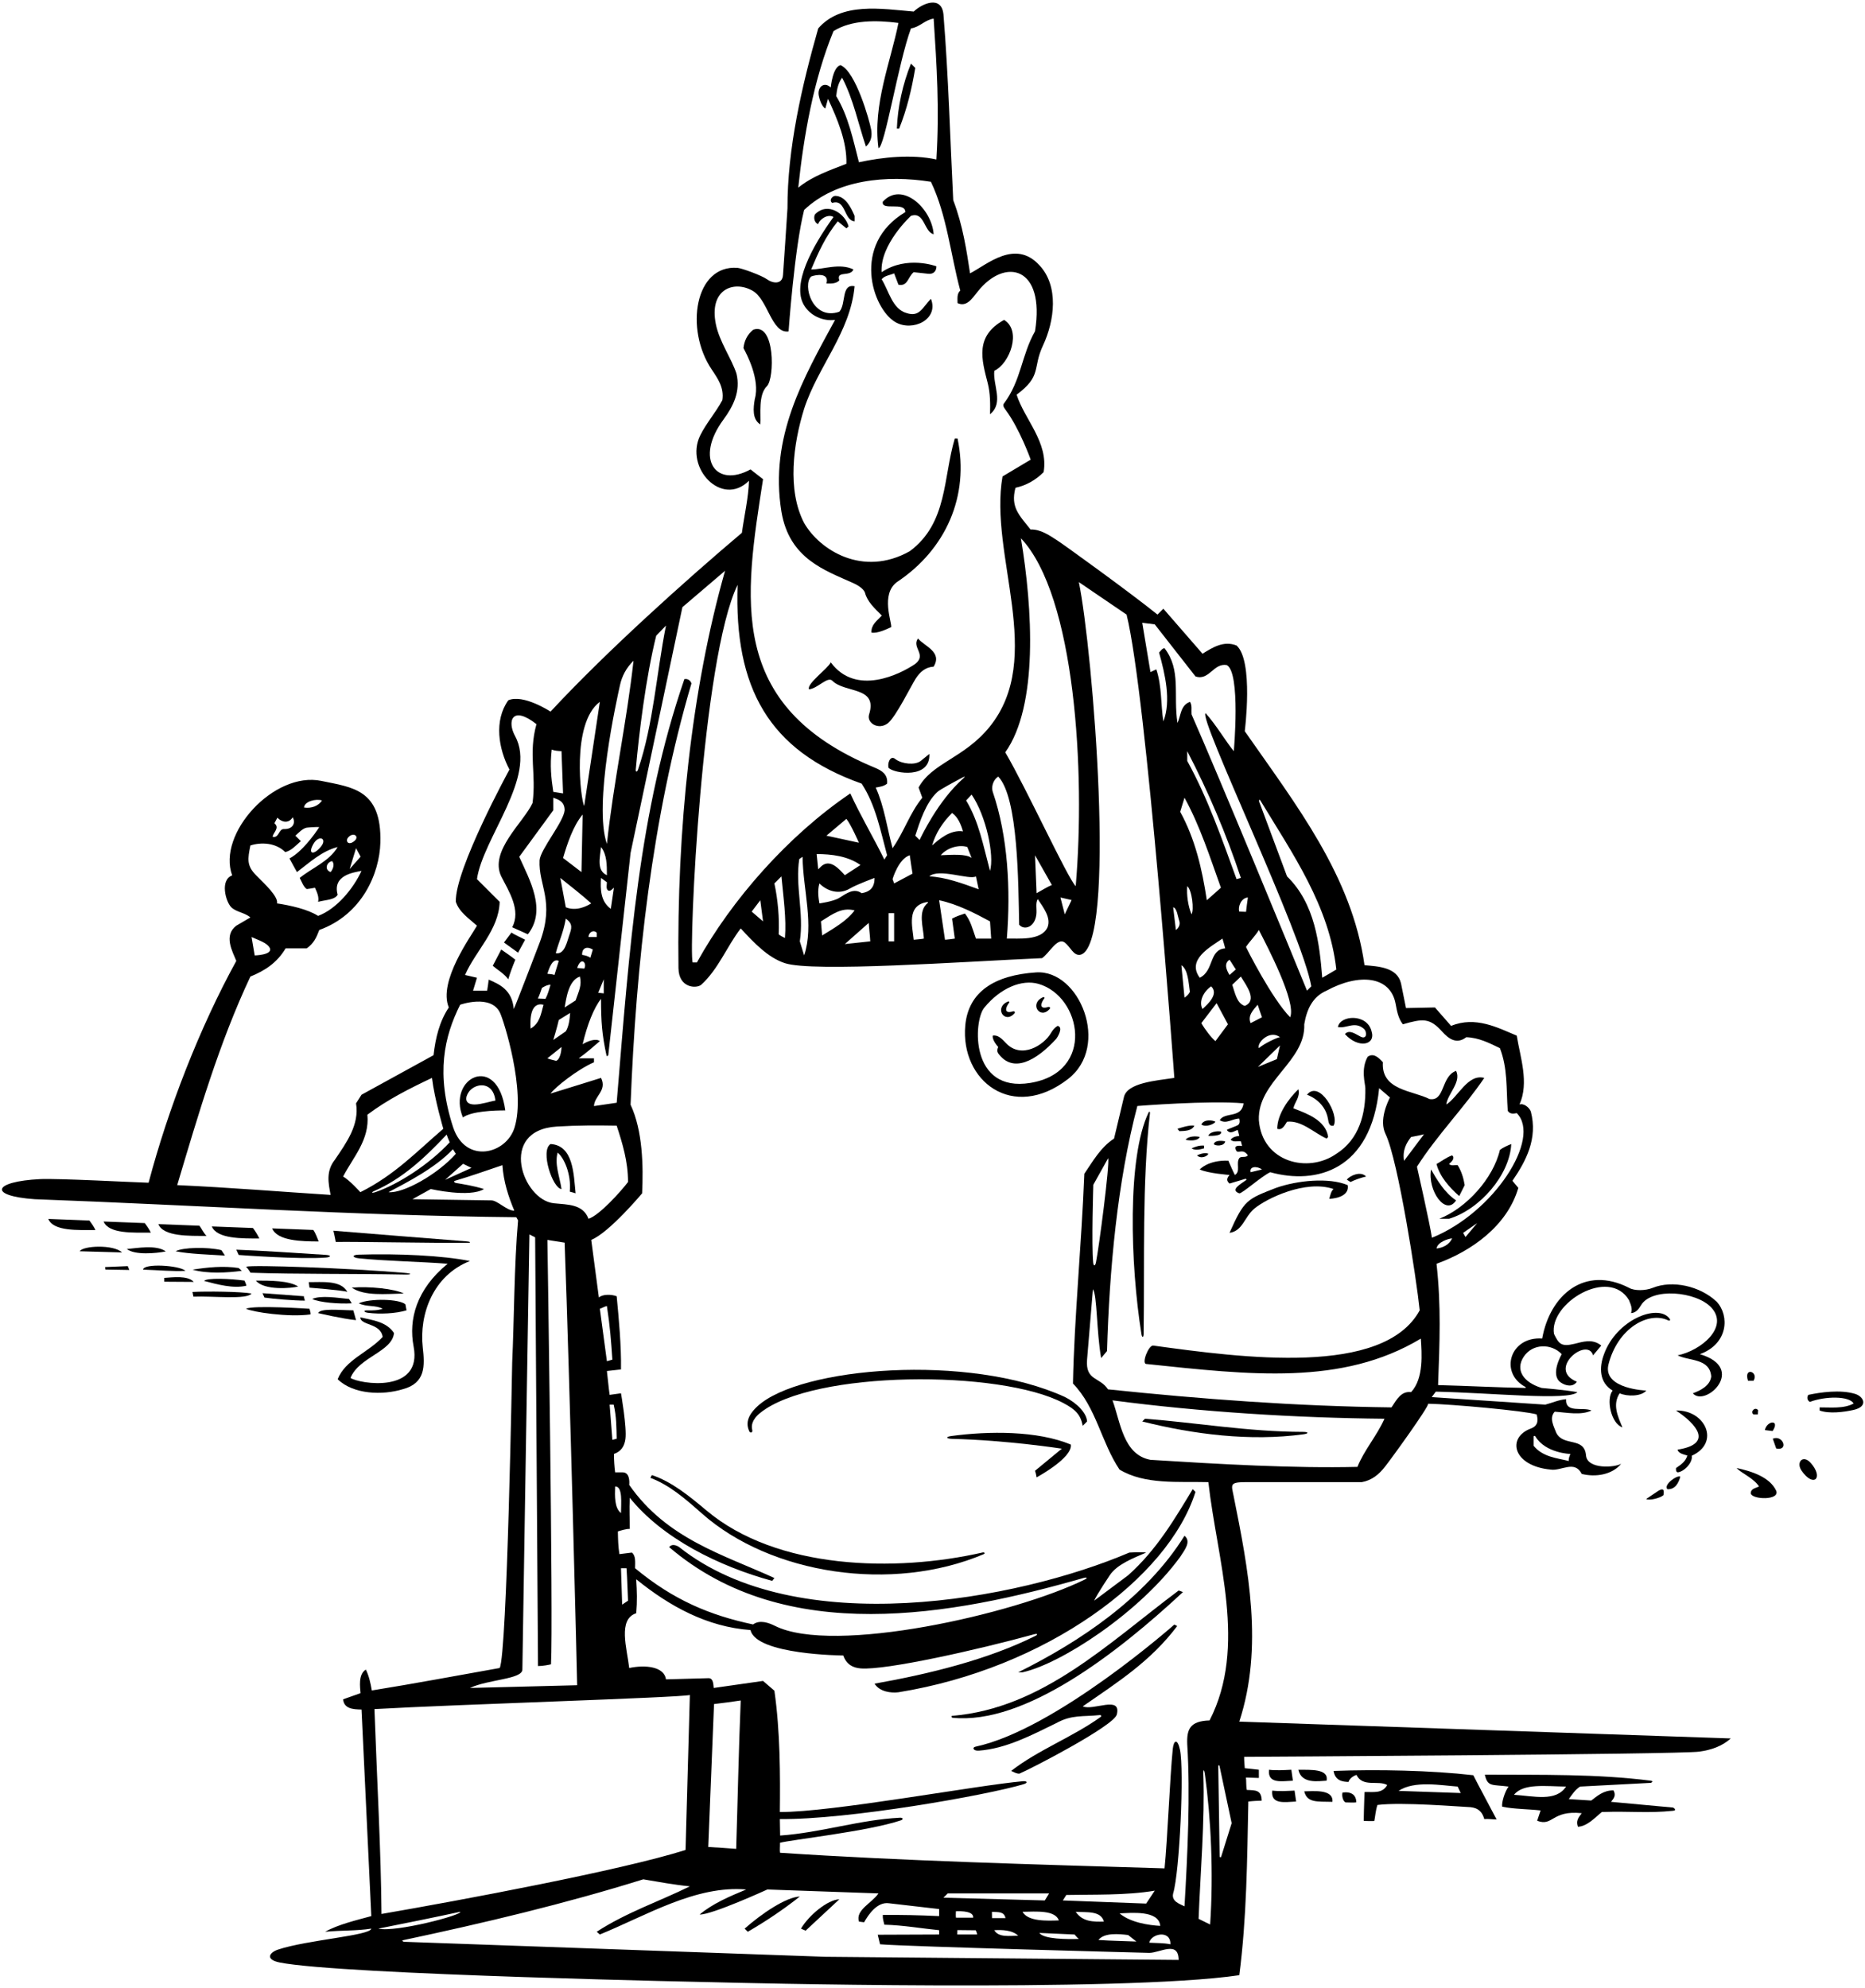 <?xml version="1.0" encoding="UTF-8"?>
<svg xmlns="http://www.w3.org/2000/svg" xmlns:xlink="http://www.w3.org/1999/xlink" width="529pt" height="564pt" viewBox="0 0 529 564" version="1.1">
<g id="surface1">
<path style=" stroke:none;fill-rule:nonzero;fill:rgb(0%,0%,0%);fill-opacity:1;" d="M 349.883 424.211 C 349.277 421.207 348.727 420.422 353.227 420.422 C 364.07 420.422 377.215 420.422 386.262 420.422 C 389.137 419.91 391.141 418.219 392.82 416.078 C 395.164 413.086 405.105 399.289 405.105 398.18 C 411.652 398.289 432.773 400.219 435.879 401.219 C 436.156 402.398 436.613 404.34 434.215 405.215 C 427.281 407.812 429.121 415.859 439.875 416.867 C 442.871 417.312 446.648 414.094 448.645 418.09 C 452.641 419.09 457.305 418.312 459.855 415.203 C 458.016 416.309 450.262 416.84 449.867 412.871 C 449.438 407.461 443.43 410.43 441.43 406.434 C 440.766 404.66 439.32 402.219 440.984 400.441 C 444.316 400.66 448.422 401.551 451.422 400.109 C 448.977 398.996 443.984 400.996 444.203 396.891 C 442.012 397.098 440.43 397.887 438.309 398.441 L 406.105 396.305 L 407.254 394.754 C 422.836 395.059 444.98 397.402 447.426 394.891 C 443.648 394.227 437.285 393.707 437.285 393.707 C 431.945 392.062 429.824 388.523 432.152 384.922 C 434.668 381.023 440.07 381.047 442.984 384.125 C 442.984 384.125 439.562 389.91 442.652 392.117 C 444.129 393.172 446.203 393.523 447.266 391.938 C 438.578 388.387 450.316 379.043 451.863 384.457 L 454.195 381.684 C 451.703 379.629 448.887 380.633 446.547 381.195 C 442.91 382.07 442.16 381.262 440.777 378.363 C 439.352 369.691 456.383 359.262 462.062 368.801 C 462.84 370.578 462.992 371.566 462.633 372.469 C 464.039 372.398 464.809 371.344 465.465 370.242 C 468.504 365.145 481.16 366.293 485.422 370.914 C 490.516 376.445 482.445 383.137 475.84 384.457 C 479.172 386.121 484.941 385.234 485.387 390.449 C 485.055 393.113 482.277 394.445 480.168 395.223 C 483.668 399.309 495.648 388.117 482.168 384.125 C 490.184 381.211 490.633 373.266 486.941 369.25 C 482.191 364.758 474.34 363.059 468.793 365.309 C 466.676 366.164 463.566 366.176 462.113 365.328 C 449.465 358.816 439.633 367.359 437.434 379.684 C 428.277 379.031 425.191 389.445 432.688 393.43 C 432.871 393.527 432.816 393.703 432.594 393.699 C 424.863 393.574 416.215 393.109 407.906 392.895 C 408.352 380.684 408.797 370.473 407.465 358.48 C 417.344 354.93 427.555 347.715 430.664 336.949 L 428.996 334.949 C 432.883 329.289 436.215 322.961 434.215 315.305 C 433.77 314.082 432.105 312.863 430.996 313.305 C 433.77 307.09 431.219 299.984 430.219 293.77 C 424.891 291.551 418.551 288.137 411.598 291.008 L 407.02 285.777 L 398.805 285.945 L 397.391 278.949 C 396.336 274.371 390.926 274.121 387.039 273.789 C 383.488 248.48 367.613 228.281 353.074 207.41 C 353.074 207.41 355.629 187.434 350.742 183.102 C 347.078 181.66 343.973 183.656 341.086 185.434 L 329.984 172.668 L 328.32 174.336 C 320.773 168.23 301.586 154.371 299.871 153.285 C 297.875 152.016 295.227 150.086 292.301 150.191 C 289.082 146.086 286.586 143.922 288.027 138.371 C 291.023 137.703 293.688 136.262 296.02 133.93 C 297.465 125.492 290.578 118.945 288.359 111.953 C 295.598 106.617 292.832 104.406 295.816 98.055 C 299.148 90.957 300.395 81.133 294.797 75.211 C 287.961 67.773 279.992 75.023 275.152 77.539 C 274.188 71.25 273.145 63.996 270.379 56.785 C 269.492 39.246 269.047 21.82 267.605 4.059 C 267.047 -1.379 261.609 0.953 259.168 3.281 C 250.066 2.504 238.633 0.508 232.086 8.055 C 227.469 24.277 223.32 42.094 223.363 59.125 C 223.363 59.723 222.094 77.984 222.094 77.984 C 221.914 80.836 219.109 80.348 217.664 79.289 C 216.039 78.102 210.359 76.074 209.211 75.984 C 197.074 75.02 194.211 93.398 201.848 104.773 C 203.602 107.391 205.434 109.969 204.891 113.504 C 203.043 116.996 200.301 120.059 198.605 123.523 C 194.105 132.738 204.793 144.016 212.438 136.371 C 212.324 141.035 211.105 146.25 210.438 151.133 C 194.066 164.953 171.477 185.324 156.16 201.859 C 156.16 201.859 148.449 196.789 144.172 198.645 C 140.062 204.414 141.395 212.406 144.504 218.289 C 144.504 218.289 128.965 246.703 129.297 255.809 C 130.297 258.805 132.961 260.469 135.289 262.578 C 133.723 265.422 124.191 278.34 127.301 285.777 C 124.637 289.773 123.523 294.438 122.969 299.32 L 102.547 310.531 L 100.992 312.973 C 101.992 319.078 98.219 324.184 95 328.957 C 92.445 332.176 93.109 335.504 93.777 338.945 C 79.793 338.059 65.305 336.852 50.266 336.172 C 56.258 316.078 62.145 295.879 71.023 277.008 C 75.129 275.344 78.57 273.121 81.012 269.016 L 87.008 269.016 C 89.004 267.574 89.754 265.949 90.559 263.801 C 102.723 259.414 107.656 247.727 107.891 238.996 C 108.297 223.852 99.898 223.348 91.172 221.516 C 77.75 218.695 61.496 236.473 65.859 248.316 C 62.359 249.605 63.992 255.664 65.543 257.293 C 66.906 258.723 69.438 258.84 71.023 260.246 L 67.027 262.578 C 63.363 265.355 65.918 269.836 67.027 272.57 C 56.594 291.551 47.699 314.512 42.148 335.492 C 38.277 335.395 16.43 334.215 11.332 334.469 C -1.984 335.133 -3.535 339.227 9.863 340.168 C 55.262 341.832 100.492 344.828 146.445 345.273 L 146.945 346.16 C 145.836 358.816 145.836 374.469 145.281 386.453 C 145.281 386.453 143.84 469.484 141.73 473.145 C 129.574 475.297 117.891 477.516 105.461 479.516 C 105.129 477.516 104.656 475.367 103.77 473.59 C 101.547 474.922 102.156 478.695 102.27 480.277 L 97.328 482.027 C 97.578 484.691 100.078 484.883 102.547 484.926 L 105.32 543.52 C 101.215 544.656 95.996 545.852 92.223 547.961 C 97.105 547.516 101.105 547.738 105.32 547.07 C 105.09 549.039 87.207 550.258 78.902 553.004 C 76.387 553.836 75.133 555.832 79.344 556.68 C 96.691 560.176 204.555 562.328 204.555 562.328 C 204.555 562.328 317.887 565.277 351.52 560.281 C 353.629 544.074 353.754 527.453 354.086 511.023 C 355.418 510.859 356.766 510.801 357.875 510.773 C 357.82 507.668 356.086 507.848 353.656 507.734 C 353.422 506.805 353.531 504.988 353.406 504.211 L 357.07 504.336 L 357.07 502.008 L 353.074 501.562 C 353.047 500.715 352.879 499.633 352.895 498.344 C 352.895 498.344 476.027 497.684 481.992 496.867 C 485.305 496.414 488.398 495.387 490.938 493.125 L 351.52 488.352 C 358.426 467.199 354.105 445.207 349.883 424.211 Z M 445.426 412.43 C 445.203 413.094 444.871 413.648 444.98 414.426 C 441.43 413.539 437.656 413.316 434.992 410.098 L 434.992 407.434 C 434.992 407.434 435.312 407.133 435.5 407.449 C 438.34 412.223 445.426 412.43 445.426 412.43 Z M 72.242 271.016 L 71.355 265.797 C 73.242 266.688 75.871 267.406 76.574 269.016 C 77.238 270.902 72.242 271.016 72.242 271.016 Z M 98.551 237.824 C 100.164 235.512 102.691 237.551 99.773 239.047 C 98.66 239.492 98.16 238.656 98.551 237.824 Z M 102.289 243.004 L 99.18 246.504 L 100.992 240.602 Z M 91.031 240.156 C 88.957 242.695 87.23 242.305 88.895 239.395 C 90.434 236.699 92.945 237.812 91.031 240.156 Z M 91.336 227.059 C 90.336 228.613 88.34 229.391 86.23 229.059 C 86.395 227.262 89.672 226.504 91.336 227.059 Z M 77.832 233.535 L 78.68 231.941 C 79.895 233.25 81.895 233.684 83.012 231.832 C 83.969 233.426 83.012 235.277 80.559 235.168 C 79 235.098 79.195 237.77 77.348 237.383 C 77.348 236.27 79.496 234.867 77.832 233.535 Z M 71.023 239.824 C 74.129 238.824 78.258 239.047 80.918 241.711 C 82.695 241.266 83.898 239.824 85.34 238.602 L 83.789 237.047 C 84.641 236.281 85.863 234.988 86.941 234.785 C 87.363 234.707 89.781 234.551 90.559 234.605 C 89.227 236.715 85.543 241.73 82.105 243.504 C 83.27 245.707 83.715 246.41 84.23 247.371 C 87.895 244.598 91.336 241.379 95.777 240.27 C 93.332 244.375 88.559 246.152 85.008 249.035 C 85.555 249.977 85.996 251.469 86.984 252.188 C 87.859 252.117 89.336 251.812 89.336 251.812 C 89.895 253.031 90.559 254.477 90.227 255.809 C 92.723 255.195 94.887 255.254 95.777 253.809 C 94.223 248.262 100.309 247.465 102.547 247.039 C 100.215 252.035 95.555 257.805 90.227 259.805 C 87.32 257.914 82.328 256.824 78.57 256.254 C 79.004 254.363 75.152 250.809 72.629 248.266 C 69.906 245.516 70.266 243.617 71.023 239.824 Z M 93.777 247.371 C 91.891 246.703 92.668 244.484 94.223 244.266 C 95 245.152 94.445 246.594 93.777 247.371 Z M 385.043 416.094 C 366.949 416.535 345.746 415.312 326.324 414.094 C 318.555 412.652 317.812 403.309 315.555 397.223 C 340.438 400.516 367.836 402.219 392.699 402.438 C 390.594 407.211 386.781 411.578 385.043 416.094 Z M 400.25 394.891 C 397.473 394.559 396.238 396.859 394.699 399.219 C 367.727 398.887 340.809 396.875 314.277 394.102 C 311.934 390.52 307.855 391.715 308.34 385.68 L 310.004 365.699 C 311.227 367.363 311.004 377.742 312.336 385.234 L 314.004 383.234 C 314.668 360.148 316.941 335.258 322.605 313.723 C 322.605 313.723 343.086 312.086 352.742 312.973 C 352.145 317.355 347.414 315.305 345.969 317.746 C 347.855 318.969 349.523 317.301 351.52 317.301 C 351.738 318.293 351.578 318.789 351.195 319.098 C 350.809 319.41 348.41 320.188 347.969 320.52 C 348.969 321.852 349.965 320.855 351.074 320.52 C 351.227 321.133 351.41 321.629 351.52 322.188 C 350.176 322.379 349.535 322.672 349.078 323.297 C 349.855 324.074 350.965 323.629 351.965 323.738 L 352.312 325.07 C 350.203 324.738 350.145 325.57 350.742 326.516 C 351.34 327.195 352.574 325.711 353.961 327.734 C 353.297 328.512 352.074 327.848 351.52 328.512 C 350.52 329.953 351.965 332.285 350.297 333.285 C 350.188 333.285 348.633 329.789 348.41 329.234 C 342.625 329.027 340.309 331.73 340.309 331.73 C 342.641 332.844 348.746 333.285 348.746 333.285 C 347.828 334.383 347.926 334.98 348.746 335.727 L 353.293 334.371 C 353.293 334.371 353.758 334.516 353.449 334.75 C 352.098 335.777 348.719 337.508 351.52 338.504 C 352.297 338.613 357.734 333.73 360.289 332.508 C 373.41 336.129 388.895 331.988 391.188 308.672 L 394.254 311.309 C 393.699 312.418 391.035 317.746 393.035 321.742 C 396.586 329.18 401.805 362.922 402.691 371.691 C 392.41 390.539 352.453 385.168 327.102 381.684 C 325.797 381.516 323.742 386.762 325.102 386.898 C 354.551 389.988 380.613 393.148 403.012 379.711 C 403.262 383.707 403.91 391.004 400.25 394.891 Z M 310.117 336.062 L 314.336 328.512 C 314.773 330.508 311.723 353.855 310.863 358.113 C 310.617 359.211 310.191 359.211 310.078 358.105 C 309.582 353.25 310.117 336.062 310.117 336.062 Z M 333.539 263.801 L 332.762 257.363 C 333.871 257.586 334.078 260.082 334.523 261.301 C 334.855 262.41 334.191 263.328 333.539 263.801 Z M 343.527 279.785 C 345.746 281.852 342.805 284.668 341.086 286.223 C 339.977 284.113 341.309 281.336 343.527 279.785 Z M 340.309 277.344 C 336.535 272.234 343.195 268.684 346.746 266.242 C 347.078 267.227 347.316 268.297 347.523 269.016 C 342.863 269.352 344.414 275.344 340.309 277.344 Z M 345.082 284.559 L 348.301 290.551 L 344.75 295.324 C 343.641 294.438 341.809 292.051 340.754 290.219 Z M 348.746 272.234 C 349.438 273.207 349.91 274.109 350.547 274.984 L 348.746 276.562 C 347.883 275.148 347.078 273.348 348.746 272.234 Z M 351.965 277.008 C 353.574 279.633 356.75 283.793 353.074 285.336 C 350.742 284.559 350.297 281.559 349.523 279.34 Z M 356.738 285 C 357.125 286.262 357.484 287.137 357.957 288.555 L 354.738 290.219 C 353.824 288.082 355.516 286.445 356.738 285 Z M 357.957 331.73 L 354.738 332.508 C 354.297 330.926 356.402 330.621 357.957 331.73 Z M 357.07 297.32 C 356.43 295.77 360.18 291.992 363.062 294.215 C 362.398 294.215 358.527 296.016 357.07 297.32 Z M 363.062 296.547 L 362.176 300.43 L 356.793 302.648 Z M 353.422 268.598 C 354.492 266.992 356.145 265.371 357.07 263.801 C 359.402 268.352 367.781 284.277 365.949 288.555 C 360.789 283.336 353.539 268.973 353.422 268.598 Z M 353.434 258.652 L 351.52 258.582 C 351.074 257.363 351.965 254.699 353.961 254.586 C 353.727 256.195 353.574 257.375 353.434 258.652 Z M 350.742 249.371 C 346.746 238.379 342.641 226.504 336.758 215.848 L 336.758 213.074 C 342.75 224.617 347.855 236.605 351.965 249.035 Z M 346.305 251.812 L 342.309 255.363 C 340.977 246.484 338.977 237.938 334.758 230.277 L 335.98 226.281 C 340.422 234.387 343.195 243.152 346.305 251.812 Z M 336.758 251.367 C 338.113 252.461 338.727 258.09 337.977 259.359 C 336.98 257.027 336.535 253.809 336.758 251.367 Z M 337.508 281.352 C 337.172 282.02 336.758 282.449 335.98 283.004 L 335.094 273.789 C 336.98 275.012 337.117 278.633 337.508 281.352 Z M 400.25 322.52 C 401.691 322.227 402.691 322.074 403.91 321.742 L 398.25 329.289 C 397.723 326.195 399.039 324.059 400.25 322.52 Z M 407.465 354.152 C 407.77 352.281 410.82 351.363 411.902 351.27 C 411.016 353.156 409.238 353.934 407.465 354.152 Z M 415.68 350.895 L 415.012 349.715 L 419.008 346.938 Z M 395.852 284.711 C 396.234 286.785 396.609 288.902 397.918 290.551 C 403.523 288.949 405.484 288.648 409.035 292.598 C 410.902 294.676 413.168 296.34 415.898 294.215 C 419.453 294.324 422.449 295.879 425.445 297.32 C 427.664 303.094 427.223 308.645 427.664 315.082 C 428.332 316.191 429.555 315.859 430.219 315.746 C 437.316 322.848 423.758 343.996 406.164 351.098 C 405.578 347.082 401.914 330.953 401.914 330.953 C 407.465 322.188 415.566 313.859 421.008 305.758 C 416.344 304.535 413.68 311.086 410.238 313.305 C 410.57 310.309 414.566 306.98 413.016 303.762 C 408.684 305.312 409.906 312.527 405.465 311.754 C 400.691 309.309 391.703 309.309 392.258 301.316 C 391.148 300.098 389.594 298.543 387.93 299.766 C 385.93 303.316 387.25 307.418 387.273 308.641 C 387.418 315.941 385.512 323.203 379.047 327.289 C 371.023 332.93 357.988 329.684 357.07 317.746 C 356.625 306.758 370.391 301.098 369.945 290.551 C 370.613 286.555 372.164 282.781 376.273 281.004 C 385.438 276.023 394.387 276.801 395.852 284.711 Z M 357.531 227.125 C 366.684 242.262 377.031 256.961 379.047 275.012 C 377.895 275.719 376.383 276.562 375.051 277.344 C 374.273 267.797 373.055 256.363 365.062 248.594 L 357.113 227.266 C 357.113 227.266 357.117 226.438 357.531 227.125 Z M 327.543 177.109 L 339.09 191.871 C 342.973 193.203 344.195 187.984 347.969 188.652 C 351.965 190.762 349.965 213.074 349.965 213.074 C 347.746 210.41 344.973 205.637 341.973 202.305 C 339.754 203.414 369.391 264.855 371.945 279.785 L 370.723 281.004 C 366.629 270.891 345.191 218.953 337.977 202.641 C 337.867 201.418 338.199 200.086 337.535 199.086 C 334.758 200.086 334.98 203.082 333.98 205.078 C 332.762 196.977 335.094 190.094 330.32 183.879 C 329.652 183.879 329.211 184.656 328.766 185.102 C 330.43 191.094 332.273 198.77 329.984 204.637 C 329.211 199.754 329.598 194.73 327.988 189.871 L 326.324 190.648 L 323.992 176.664 Z M 305.121 251.367 C 302.902 249.258 291.023 223.395 285.141 213.406 C 294.52 200.195 292.91 172.668 289.582 152.688 C 305.031 169.047 307.895 219.211 305.121 251.367 Z M 303.957 255.309 L 302.016 259.359 L 300.793 254.586 Z M 281.59 224.617 C 281.199 223.449 281.48 221.398 283.145 220.285 C 288.859 226.227 288.832 250.758 289.082 262.301 C 290.496 263.973 293.449 263.066 293.938 259.531 C 294.164 257.891 293.609 256.223 294.355 255.031 C 295.938 257.418 298.184 260.305 297.129 263.023 C 295.355 266.965 288.695 266.129 285.586 266.242 C 286.695 252.367 285.918 237.27 281.59 224.617 Z M 294.02 253.367 L 293.578 242.598 L 298.352 251.035 C 297.047 251.562 295.465 252.59 294.02 253.367 Z M 236.414 8.832 C 241.52 5.613 248.539 5.711 254.84 6.504 C 252.617 17.602 247.512 29.699 249.18 42.02 C 250.969 41.84 254.727 18.047 258.391 8.055 C 260.832 7.723 262.387 5.613 264.828 5.281 C 265.719 18.824 266.492 30.922 265.605 45.238 C 258.504 43.688 250.398 44.574 243.629 46.02 C 241.965 39.578 240.629 32.922 237.188 27.258 C 237.398 25.246 237.746 23.598 238.855 22.039 C 242.074 28.145 243.406 35.027 245.625 41.578 C 247.191 40.102 247.406 38.441 247.086 36.703 C 246.613 34.137 242.738 20.266 238.41 18.488 C 236.164 18.988 235.637 24.816 235.637 24.816 C 233.738 22.996 231.746 24.77 232.258 27.199 C 232.449 28.129 233 30.062 234.082 30.812 L 234.859 28.035 C 237.562 33.82 240.27 40.301 240.074 46.461 C 235.305 48.348 230.531 49.902 226.422 53.23 C 227.977 38.578 230.754 22.598 236.414 8.832 Z M 205.207 119.012 C 208.008 115.203 210.113 110.965 208.887 105.957 C 207.465 101.621 204.039 96.922 203.039 91.914 C 201.07 82.008 208.141 79.516 213.352 82.41 C 217.836 84.785 218.785 94.711 223.676 94.012 C 223.676 94.012 225.312 70.547 228.09 59.559 C 237.188 50.902 251.508 49.57 264.051 51.566 C 268.602 61.113 269.602 72.102 272.379 82.426 C 271.379 83.312 271.602 84.645 271.602 85.977 C 274.156 87.145 275.656 84.809 277.359 82.66 C 285.066 72.957 296.527 75.543 293.578 93.969 C 289.691 100.852 289.691 107.844 284.809 114.395 C 284.352 114.891 284.676 115.523 285.211 116.234 C 289.211 121.562 292.355 130.379 292.355 130.379 L 284.363 135.148 C 280.43 157.449 296.676 186.539 280.648 206.238 C 273.465 215.07 264.297 216.434 260.555 223.395 L 261.609 226.281 C 258.059 230.609 256.395 236.051 253.172 240.602 C 251.621 234.938 250.844 228.836 248.402 223.395 C 249.344 223.23 250.73 223.062 251.621 222.285 C 251.898 219.641 250.086 218.566 248.117 217.754 C 205.891 200.238 211.211 169.645 216.434 135.926 L 212.879 133.152 C 203.078 138.547 196.949 130.23 205.207 119.012 Z M 270.824 266.242 C 270.074 266.379 268.895 266.504 268.047 266.574 L 266.383 255.363 C 271.602 256.473 276.484 259.027 280.812 261.355 L 281.145 266.242 L 276.816 266.242 C 275.816 263.355 275.305 261.176 273.695 259.125 C 272.141 259.68 271.504 259.805 270.047 260.578 Z M 262.055 266.242 C 261.277 266.422 260.055 266.465 259.168 266.574 C 258.832 262.898 257.016 256.762 263.043 255.871 C 263.223 255.848 263.281 256.027 263.137 256.145 C 260.23 258.5 261.949 263.176 262.055 266.242 Z M 253.172 249.371 C 253.172 249.371 254.84 243.598 258.059 242.598 C 258.281 244.375 258.57 246.094 258.836 247.816 L 253.617 250.59 Z M 253.617 259.027 L 253.617 267.02 L 252.062 267.02 L 252.062 259.027 Z M 260.832 238.27 L 259.613 237.047 C 260.859 233.219 262.59 227.703 265.855 224.672 C 266.668 223.914 271.02 221.598 273.168 220.469 C 273.898 220.09 273.605 220.473 273.234 220.801 C 266.039 227.152 261.254 237.426 260.832 238.27 Z M 274.375 240.27 L 275.598 243.375 C 274.039 242.156 269.965 242.473 266.828 242.598 C 269.047 240.047 272.625 239.629 274.375 240.27 Z M 264.387 239.824 C 265.383 236.383 267.27 233.387 270.047 230.609 C 271.711 231.719 272.598 233.941 273.152 235.828 C 269.492 235.273 266.27 238.16 264.387 239.824 Z M 276.816 248.594 L 277.594 252.254 C 273.043 250.59 268.16 248.812 263.605 248.594 C 266.258 246.191 275.039 249.703 276.816 248.594 Z M 280.812 247.039 C 278.855 239.738 277.703 233.164 274.039 227.059 L 275.598 225.395 C 279.703 231.387 282.102 242.684 280.812 247.039 Z M 244.406 222.285 C 248.402 228.391 249.73 235.605 251.621 242.598 L 250.844 243.82 C 247.734 237.492 244.07 231.387 241.188 225.062 C 223.648 236.938 207.551 255.141 197.672 273.012 L 196.453 273.012 C 195.344 268.574 199.062 186.711 209.219 165.898 C 208.219 195.023 217.949 212.914 244.406 222.285 Z M 246.402 261.801 C 246.516 263.469 246.762 265.258 246.848 267.02 L 239.633 267.797 Z M 233.195 265.355 L 232.859 261.355 C 236.289 259.207 238.785 257.305 242.406 258.25 C 240.074 261.355 236.414 263.355 233.195 265.355 Z M 244.406 253.367 C 242.262 251.836 240.188 253.344 238.09 254.668 C 236.379 255.746 232.414 256.254 232.414 256.254 C 232.18 254.797 231.82 252.754 232.414 250.59 C 234.508 252.684 237.883 253.945 241.102 252.02 C 242.934 250.922 248.066 249.035 248.066 249.035 C 248.066 251.59 246.957 252.922 244.406 253.367 Z M 244.07 245.371 L 239.633 248.262 C 238.078 246.594 235.414 243.375 232.859 245.816 L 232.086 246.594 L 231.641 242.266 C 235.746 242.266 240.52 242.82 244.07 245.371 Z M 234.414 237.047 L 240.074 232.277 C 241.297 233.719 243.629 239.047 243.629 239.047 Z M 226.715 243.668 L 227.645 243.043 C 227.754 252.367 230.973 262.355 228.09 271.016 L 226.867 267.02 C 228.09 259.027 225.492 251.105 226.715 243.668 Z M 219.652 250.59 L 221.648 248.594 C 222.203 254.488 223.094 260.637 222.648 266.074 C 221.98 265.742 221.203 265.355 220.871 265.02 C 221.094 260.359 220.652 255.254 219.652 250.59 Z M 216.434 261.355 L 213.215 258.582 L 215.656 255.363 Z M 180.336 218.254 C 181.238 208.156 183.156 192.328 186.129 180.328 L 188.906 177.441 C 186.188 191.023 185.34 205.488 180.992 218.246 C 180.723 219.047 180.262 219.086 180.336 218.254 Z M 175.879 194.242 C 176.402 191.891 177.617 189.414 179.691 187.434 C 177.805 204.523 174.031 221.844 172.145 239.379 C 168.258 228.281 175.027 198.062 175.879 194.242 Z M 170.48 249.035 C 171.051 249.5 171.59 249.812 172.145 250.258 C 172.145 251.035 171.812 252.035 172.477 252.59 C 173.145 252.922 173.586 252.254 174.141 251.812 L 173.254 257.805 C 170.367 255.695 170.258 252.367 170.48 249.035 Z M 171.254 277.785 L 171.254 281.781 L 169.684 281.598 Z M 172.145 248.262 C 169.145 246.93 170.199 243.211 170.48 240.27 C 172.145 242.379 172.145 245.371 172.145 248.262 Z M 170.145 199.086 L 165.703 228.613 C 164.742 227.059 161.934 205.172 170.145 199.086 Z M 167.703 256.254 C 166.223 257.156 163.449 258.527 160.488 257.363 L 158.934 249.035 C 161.82 251.367 164.965 253.773 167.703 256.254 Z M 159.711 243.375 C 160.859 239.473 162.543 234.273 165.262 231.055 L 164.93 247.371 Z M 160.488 260.578 C 162.152 261.801 162.301 262.727 161.711 264.578 C 160.82 267.02 160.23 270.887 157.641 270.367 C 158.508 267.055 159.766 264.707 160.488 260.578 Z M 158.492 272.57 L 157.27 276.562 C 156.715 276.344 156.16 276.305 155.27 276.23 C 155.734 274.695 156.715 271.719 158.492 272.57 Z M 156.16 279.34 C 155.715 280.781 155.383 282.113 154.715 283.336 L 152.57 283.242 C 153.07 282.152 153.348 281.336 153.719 280.227 C 154.496 279.785 155.16 279.34 156.16 279.34 Z M 154.16 285 C 153.441 287.703 153.051 290.328 150.496 291.77 C 150.332 289.238 150.387 284.113 154.16 285 Z M 157.941 319.555 C 163.852 319.191 169.512 319.203 174.918 319.301 C 176.586 324.406 178.137 329.512 178.137 335.285 C 176.121 337.965 169.922 344.828 166.926 345.719 C 165.363 341.555 161.113 341.723 157.109 341.32 C 148.23 340.43 141.137 320.59 157.941 319.555 Z M 159.27 296.988 C 159.25 298.395 158.785 300.598 157.73 300.91 C 156.938 300.672 155.938 300.523 155.27 300.207 Z M 156.938 294.992 C 156.938 294.992 158.141 291.031 158.492 289.328 L 161.711 287.332 C 161.598 289.016 161.379 291.105 160.488 292.547 Z M 160.156 285.777 C 160.582 283.539 161.156 278.117 164.484 277.008 C 165.094 279.449 164.172 281.172 163.266 283.781 Z M 163.707 274.566 C 164.848 271.148 166.602 273.219 165.723 274.754 Z M 165.113 270.867 C 165.004 269.312 166.074 268.148 168.148 269.352 L 167.445 271.68 C 166.797 271.18 165.891 270.977 165.113 270.867 Z M 166.926 265.797 C 166.926 264.578 168.258 263.578 169.258 264.578 L 169.258 265.797 Z M 156.492 212.629 C 157.379 212.961 158.215 213.016 159.27 213.074 L 159.711 225.062 C 158.715 224.895 157.859 224.766 156.938 224.617 C 156.34 220.664 155.961 217.16 156.492 212.629 Z M 97.328 333.73 C 100.215 328.18 104.879 323.297 104.211 316.191 C 109.984 311.863 116.199 308.754 122.527 305.758 C 123.266 311.824 125.746 320.188 125.746 320.188 C 118.199 326.625 112.035 333.266 102.215 338.172 C 102.215 338.172 99.105 334.73 97.328 333.73 Z M 106.129 337.852 C 114.148 334.355 120.512 328.41 126.688 321.836 C 126.91 322.5 127.242 323.312 127.559 324.016 C 121.84 330.207 113.043 335.906 106.59 338.125 C 105.402 338.535 105.211 338.25 106.129 337.852 Z M 110.203 338.172 C 115.422 335.395 123.469 331.324 128.465 325.996 L 129.297 327.289 C 124.191 333.062 114.422 338.578 110.203 338.172 Z M 131.352 330.121 L 133.738 331.285 L 126.246 334.672 Z M 139.289 340.5 L 116.977 340.168 L 122.191 337.281 C 122.191 337.281 133.223 339.809 137.289 337.281 C 134.02 336.281 131.531 335.953 129.336 335.562 C 128.848 335.477 128.645 335.066 128.996 334.961 C 133.906 333.492 136.738 332.461 142.508 330.512 C 142.84 335.285 144.215 339.418 145.879 343.414 C 143.715 343.453 141.062 340.426 139.289 340.5 Z M 145.938 319.875 C 143.586 327.41 132.043 330.312 128.52 319.742 C 123.594 304.586 125.973 294.09 130.52 285 C 130.52 285 139.223 281.906 141.812 287.246 C 142.848 289.379 149.223 309.359 145.938 319.875 Z M 145.727 286.223 C 145.246 280.77 141.727 279.234 138.621 277.879 C 138.527 278.73 138.344 280.023 138.176 281.004 L 134.184 281.004 C 134.516 279.785 134.961 278.562 135.289 277.344 L 131.906 276.562 C 134.902 269.684 141.508 263.801 141.73 255.809 L 135.289 249.371 C 136.91 237.82 152.391 220.301 146.113 208.824 C 143.793 204.578 145.203 199.945 152.164 205.414 C 149.832 213.852 152.164 219.453 151.055 227.781 C 148.5 233.328 138.73 241.379 142.172 248.594 C 144.395 252.922 147.836 258.25 145.281 263.023 L 149.723 265.02 C 155.16 258.141 150.164 249.48 147.281 243.043 L 156.938 229.836 L 156.938 226.281 C 158.121 226.727 160.176 227.207 160.156 229.836 C 159.879 233.164 153.273 240.934 153.051 244.039 C 152.719 251.258 157.398 255.512 153.18 267.094 C 153.18 267.094 146.391 284.891 145.727 286.223 Z M 148.168 473.59 C 148.168 471.148 150.164 350.156 150.164 350.156 L 151.793 350.988 C 151.793 350.988 152.57 469.574 152.605 472.59 C 153.938 472.594 155.707 472.246 156.289 472.098 C 156.965 459.527 155.27 351.711 155.27 351.711 L 160.156 352.488 C 161.598 391.227 163.707 476.477 163.707 478.031 L 133.293 478.805 C 138.512 476.363 148.148 476.348 148.168 473.59 Z M 195.676 480.805 L 194.453 524.762 C 176.25 530.531 130.684 539.031 108.207 542.914 C 108.098 525.598 106.875 503.781 106.211 484.801 C 129.52 483.469 192.121 481.582 195.676 480.805 Z M 172.922 398.441 L 174.066 398.441 C 174.883 401.863 174.844 405.102 174.918 408.102 L 173.699 408.434 Z M 176.141 444.84 L 177.711 444.84 C 177.953 448.355 177.988 451.133 178.137 454.055 L 176.473 455.164 Z M 107.32 547.07 C 115.09 545.52 122.859 543.965 130.52 542.297 C 131.43 543.137 112.203 548.219 107.32 547.07 Z M 234.082 555.062 L 114.512 550.805 C 114.512 550.805 113.746 550.477 114.355 550.348 C 137.387 545.453 160.297 540.008 182.465 533.086 C 186.574 533.781 191.234 534.641 195.676 535.082 C 187.129 539.301 177.582 542.52 169.258 547.961 L 170.145 548.738 C 183.465 543.297 197.34 534.75 211.66 535.973 C 207.109 537.859 202.113 539.969 198.449 543.074 C 201.891 543.188 217.652 535.973 217.652 535.973 L 249.18 537.082 C 247.289 539.855 242.629 541.742 243.629 545.074 L 245.098 545.27 C 246.324 543.098 248.82 539.387 252.168 539.879 C 253.43 540.004 266.383 541.523 266.383 541.523 L 266.383 543.52 C 260.266 543.242 256.285 543.164 250.402 543.191 C 250.336 544.27 250.652 545.145 250.844 545.961 C 256.059 546.074 261.723 547.07 266.383 547.516 L 266.383 548.738 L 248.969 548.805 L 249.621 551.512 C 257.391 552.176 325.988 553.953 325.988 553.953 C 328.988 553.953 334.301 550.375 334.312 555.953 Z M 200.895 523.91 L 202.531 483.371 C 205.277 483.066 207.246 482.762 210.105 482.359 C 209.551 495.344 209.227 511.418 208.812 524.445 C 205.812 524.223 204 524.078 200.895 523.91 Z M 317.555 542.742 C 320.773 542.645 328.695 541.742 329.098 546.293 C 325.906 546.113 320.621 545.363 317.555 542.742 Z M 331.984 551.512 C 330.098 551.121 327.988 551.18 325.988 551.066 C 326.434 548.516 332.094 547.293 331.984 551.512 Z M 319.996 548.891 L 322.328 550.734 C 320.23 550.625 314.848 550.539 311.559 550.289 C 313.227 548.18 317.332 548.555 319.996 548.891 Z M 305.121 542.297 C 308.117 542.52 312.281 541.898 313.113 545.074 C 310.156 545.145 307.078 545.184 305.121 542.297 Z M 325.102 539.969 L 301.473 539.078 L 302.457 537.527 C 309.688 537.359 319.453 537.691 327.543 536.305 Z M 304.789 548.738 C 305.121 549.07 305.551 549.668 306.012 550 C 302.777 550.109 296.09 550.098 294.797 548.293 Z M 290.027 542.297 C 293.883 542.242 299.281 541.758 300.348 544.742 C 296.895 544.867 291.594 545.074 290.027 542.297 Z M 296.352 539.078 L 267.605 538.301 L 268.824 537.082 L 297.574 537.082 Z M 288.805 549.07 C 286.402 549.109 283.215 549.641 282.035 547.516 C 284.031 547.406 287.027 547.406 288.805 549.07 Z M 281.383 544.09 L 281.355 542.312 C 283.367 542.422 284.766 542.203 285.211 544.09 Z M 271.559 547.488 L 276.746 547.543 C 276.984 547.945 277.109 548.375 277.148 548.738 L 271.531 548.738 Z M 271.156 543.965 C 271.07 543.422 271.113 542.77 271.141 542.145 C 272.75 542.078 276.219 542.133 276.039 543.965 Z M 336.758 494.789 C 337.645 509.109 336.867 525.648 335.98 540.746 C 334.648 540.078 332.203 539.355 332.762 537.082 C 334.617 530.91 335.906 502.023 334.695 496.328 C 334.027 493.176 332.922 493.449 332.648 496.148 C 331.82 504.359 331.172 521.551 330.32 529.977 C 293.688 528.867 256.449 527.887 221.262 525.555 C 221.133 524.668 221.27 523.957 221.242 522.723 C 224.324 521.867 246.164 519.504 255.539 516.355 C 256.324 516.09 256.09 515.578 255.332 515.613 C 243.941 516.16 232.934 519.84 221.281 520.672 L 221.203 515.992 C 240.512 516.211 280.02 509.215 290.359 506.102 C 291.695 505.699 291.258 505.164 290.199 505.258 C 277.07 506.406 235.789 514.098 221.203 513.992 C 221.316 503.781 221.316 491.129 219.652 479.582 L 216.434 476.809 L 202.445 478.805 C 202.316 477.289 202.188 475.977 200.895 476.031 L 188.906 476.363 C 188.391 472.766 183.152 472.168 178.473 473.145 C 177.84 467.578 175.176 459.309 180.469 457.605 C 180.766 454.07 180.684 451.52 180.461 447.969 C 189.898 455.625 200.559 461.492 212.879 462.379 C 214.48 469.441 239.188 469.594 239.188 469.594 C 240.102 472.176 241.941 473.086 244.141 473.262 C 251.25 473.832 277.359 467.973 293.352 463.57 C 294.277 463.316 294.469 463.645 293.676 464.039 C 280.266 470.75 263.473 474.859 248.066 477.586 C 249.512 479.918 252.785 480.285 254.84 480.027 C 296.559 473.285 331.359 447.746 339.09 423.195 L 338.312 422.418 C 333.316 430.633 328.211 439.512 319.996 446.84 L 310.34 454.055 C 311.246 452.094 314.777 446.84 314.777 446.84 C 316.832 443.73 321.551 441.938 325.102 440.402 C 323.66 440.18 320.328 440.402 320.328 440.402 C 288.453 454.004 226.113 465.469 192.621 438.828 C 192.621 438.828 190.809 437.531 189.812 438.863 C 222.895 467.141 270.164 458.262 307.418 447.586 C 308.285 447.34 308.547 447.629 307.734 448.027 C 287.777 457.883 236.422 469.469 219.848 461.207 C 218.117 460.344 215.535 459.367 213.602 460.789 C 201.371 458.18 191.031 453.887 180.137 444.84 C 180.172 443.008 180.34 441.309 179.246 440.402 L 175.695 440.844 C 175.344 438.625 175.309 436.922 175.254 434.406 C 175.918 434.184 177.859 433.594 178.637 433.703 C 178.656 431.133 178.453 428.246 178.637 424.859 C 187.891 436.359 203.797 444.258 219.023 448.43 L 219.652 447.617 C 205.109 440.957 189.129 436.516 178.473 421.199 C 178.582 420.199 178.582 417.535 176.473 417.645 L 174.477 417.645 C 174.27 416.109 174.141 414.203 174.141 412.43 C 176.25 411.699 177.129 410.141 177.395 408.23 C 177.859 404.918 176.141 395.223 176.141 395.223 L 172.922 395.668 C 172.59 393.336 172.457 391.43 172.145 388.898 L 176.141 388.453 C 176.25 381.793 175.527 374.023 174.918 367.695 C 173.477 367.141 170.977 367.047 169.867 368.047 L 167.703 351.711 C 172.863 349.602 182.133 338.504 182.133 338.504 C 182.504 330.789 182.301 320.688 178.859 313.359 C 180.414 273.512 184.91 231.941 196.121 193.871 C 195.898 193.094 195.121 192.426 194.121 192.648 C 181.137 230.391 178.582 268.684 174.918 312.805 L 168.48 313.75 C 168.59 310.863 172.254 309.348 170.48 305.758 C 170.48 305.758 160.414 308.902 156.16 310.199 C 157.566 308.312 163.707 303.426 168.48 301.316 L 168.48 300.207 L 164.152 300.207 C 166.668 298.395 168.055 297.082 170.145 295.324 C 169.035 294.438 166.703 295.324 165.262 296.211 C 166.539 290.734 168.426 285.906 170.48 283.336 C 170.48 289.887 170.762 293.523 172.031 299.387 C 172.137 299.867 172.539 299.301 172.539 299.301 L 178.859 241.934 L 193.566 172.227 L 205.664 161.902 C 196.07 195.652 191.953 235.547 192.445 274.602 C 192.52 280.344 197.582 280.453 198.895 279.34 C 203.777 274.898 206.109 268.574 210.105 263.355 C 213.852 267.434 217.848 271.641 222.609 273.203 C 230.582 275.828 272.797 272.797 295.574 271.789 C 297.684 270.348 299.887 265.797 302.016 267.352 C 303.68 268.684 304.453 271.07 306.344 270.848 C 316.883 268.965 309.973 184.281 306.012 165.121 L 319.551 174.336 C 325.324 197.754 333.094 305.758 333.094 305.758 C 327.988 306.535 319.59 307.109 318.773 311.309 L 316 322.961 C 312.113 325.516 310.004 329.402 307.562 332.953 C 306.785 352.934 304.68 374.246 304.344 392.449 C 311.004 399.328 312.336 409.098 317.555 416.867 C 324.77 421.199 334.203 420.199 342.75 420.422 C 345.191 442.398 353.852 467.039 343.086 488.02 C 337.531 488.188 336.582 490.504 336.758 494.789 Z M 174.477 421.641 C 176.715 421.586 176.141 426.562 176.141 429.188 C 174.27 427.785 174.383 424.344 174.477 421.641 Z M 170.145 371.246 C 170.812 371.027 171.422 370.617 172.145 370.473 C 173.051 376.391 173.328 380.277 173.699 385.68 L 172.145 386.121 Z M 343.25 545.906 L 339.977 544.297 C 340.473 531.25 341.777 516.5 341.316 503.266 C 341.266 501.75 341.562 501.785 341.777 503.363 C 343.484 515.832 344.234 531.32 343.25 545.906 Z M 346.336 526.816 L 345.949 526.762 L 345.551 500.766 L 345.879 500.789 L 349.355 517.156 L 346.336 526.816 "/>
<path style=" stroke:none;fill-rule:nonzero;fill:rgb(0%,0%,0%);fill-opacity:1;" d="M 259.613 19.266 L 258.391 18.047 C 256.059 23.816 254.617 30.367 254.395 36.473 L 255.047 36.473 C 257.266 30.922 258.613 25.262 259.613 19.266 "/>
<path style=" stroke:none;fill-rule:nonzero;fill:rgb(0%,0%,0%);fill-opacity:1;" d="M 253.949 91.359 C 258.824 94.227 266.395 90.609 264.051 84.758 C 261.609 87.254 260.832 90.027 257.172 88.809 C 253.062 87.699 252.062 82.312 250.066 79.207 C 251.062 78.098 252.395 78.098 253.617 77.539 L 254.84 80.762 C 257.504 81.316 257.504 78.539 259.168 77.211 L 263.219 77.652 C 265.133 77.859 265.633 76.516 265.605 75.543 C 265.605 75.543 257.254 72.367 250.066 77.211 C 249.566 69.328 258.391 61.227 258.391 61.227 C 262.277 59.895 262.055 65.773 264.828 66.441 C 264.281 59.039 255.758 51.273 250.398 57.23 C 249.926 59.957 256.781 57.027 256.781 60.172 C 241.391 69.355 247.438 87.531 253.949 91.359 "/>
<path style=" stroke:none;fill-rule:nonzero;fill:rgb(0%,0%,0%);fill-opacity:1;" d="M 236.078 57.562 C 239.965 56.34 239.297 62.559 242.406 62.777 L 242.406 61.227 C 241.406 59.004 239.855 55.562 236.855 55.562 C 235.969 55.676 235.078 56.895 236.078 57.562 "/>
<path style=" stroke:none;fill-rule:nonzero;fill:rgb(0%,0%,0%);fill-opacity:1;" d="M 242.039 165.41 C 244.363 166.461 245.215 167.609 245.359 168.164 C 246.02 170.684 248.102 172.59 250.121 174.609 C 248.68 176.164 247.07 177.219 247.18 179.438 C 248.844 179.773 251.562 178.441 252.785 177.887 C 253.008 176.555 249.73 168.59 254.395 165.121 C 268.27 155.906 275.039 140.699 271.602 124.383 L 270.824 124.383 C 267.492 135.484 268.824 148.359 258.059 156.352 C 244.719 163.855 232.461 155.98 228.09 148.359 C 223.23 139.035 224.98 125.938 228.09 115.949 C 231.973 103.961 241.188 94.301 242.406 81.203 C 238.52 80.426 240.074 86.199 238.078 88.422 C 230.41 91.062 227.578 80.781 230.086 78.43 C 231.527 77.875 235.305 77.32 234.414 80.426 C 235.746 80.426 237.078 80.539 238.078 79.539 C 237.078 76.652 241.188 78.652 242.074 76.434 C 238.188 74.547 233.527 76.434 230.086 76.434 C 232.086 71.66 234.164 66.996 237.633 62.777 L 240.074 64.777 L 240.688 64.234 C 239.855 60.793 234.895 57.078 231.195 60.781 C 230.641 61.711 231.086 63.332 232.086 63.555 C 232.414 62.223 234.859 60.559 236.414 61.559 C 230.184 70.184 224.66 80.609 227.969 86.426 C 229.738 89.539 233.383 91.184 236.855 90.75 C 227.867 107.289 218.211 123.938 221.648 145.141 C 223.91 158.523 233.93 161.742 242.039 165.41 "/>
<path style=" stroke:none;fill-rule:nonzero;fill:rgb(0%,0%,0%);fill-opacity:1;" d="M 280.812 117.504 C 284.809 114.281 281.59 109.285 282.035 105.18 C 286.422 103.113 289.855 93.812 284.809 90.75 C 276.438 95.336 278.453 102.016 280.172 108.715 C 280.914 111.613 280.895 114.836 280.812 117.504 "/>
<path style=" stroke:none;fill-rule:nonzero;fill:rgb(0%,0%,0%);fill-opacity:1;" d="M 214.102 113.172 C 213.656 115.727 213.324 118.945 215.656 120.387 C 215.863 117.578 215 112.035 217.543 109.523 C 219.734 107.363 219.887 91.324 213.656 93.523 C 211.883 94.969 211.105 96.746 210.883 98.742 C 211.77 100.406 215.656 107.621 214.102 113.172 "/>
<path style=" stroke:none;fill-rule:nonzero;fill:rgb(0%,0%,0%);fill-opacity:1;" d="M 260.391 181.105 C 258.504 183.656 262.969 185.672 259.613 188.32 C 255.371 191.215 242.797 197.598 235.637 187.875 C 234.969 189.539 228.699 193.98 229.477 195.535 C 231.918 195.312 234.762 191.762 236.078 193.094 C 239.68 196.695 249.043 194.637 246.52 202.637 C 245.738 205.105 249.223 207.199 251.848 205.145 C 254.098 203.383 258.527 194.344 259.762 192.453 C 260.926 190.672 262.406 189.258 264.828 189.098 C 267.383 184.879 262.164 183.324 260.391 181.105 "/>
<path style=" stroke:none;fill-rule:nonzero;fill:rgb(0%,0%,0%);fill-opacity:1;" d="M 261.164 215.848 C 259.543 217.098 255.949 216.734 254.062 215.402 C 252.508 213.961 251.621 216.625 252.062 217.844 C 253.758 219.434 263.984 221.031 263.605 213.852 L 261.164 215.848 "/>
<path style=" stroke:none;fill-rule:nonzero;fill:rgb(0%,0%,0%);fill-opacity:1;" d="M 142.949 267.352 L 146.945 270.238 L 148.945 266.574 C 147.777 265.91 146.188 265.297 145.078 264.52 L 142.949 267.352 "/>
<path style=" stroke:none;fill-rule:nonzero;fill:rgb(0%,0%,0%);fill-opacity:1;" d="M 139.77 273.957 C 141.062 275.086 142.949 276.121 144.172 277.785 C 144.633 276.141 145.395 274.121 146.172 272.234 C 144.855 271.18 143.523 270.273 142.172 269.352 L 139.77 273.957 "/>
<path style=" stroke:none;fill-rule:nonzero;fill:rgb(0%,0%,0%);fill-opacity:1;" d="M 302.984 306.039 C 315.023 296.699 306.215 275.027 293.906 275.828 C 282.137 276.598 274.676 281.289 273.797 290.871 C 272.359 306.543 287.203 318.289 302.984 306.039 Z M 279.168 285.859 C 283.762 280.227 289.855 277.723 294.586 279.094 C 306.84 282.641 310.777 304.141 292.234 307.18 C 275.043 309.996 276.094 289.629 279.168 285.859 "/>
<path style=" stroke:none;fill-rule:nonzero;fill:rgb(0%,0%,0%);fill-opacity:1;" d="M 297.77 286.156 C 297.965 285.922 297.777 285.512 297.301 285.645 C 294.754 286.449 295.113 284.617 296.219 283.195 C 296.395 282.969 296.152 282.746 295.879 282.863 C 291.793 284.605 294.992 289.41 297.77 286.156 "/>
<path style=" stroke:none;fill-rule:nonzero;fill:rgb(0%,0%,0%);fill-opacity:1;" d="M 386.797 291.777 C 387.848 292.656 387.773 294.977 385.941 294.062 C 384.539 293.363 382.711 291.914 381.488 293.324 C 385.238 297.496 390.273 296.508 389.039 292.547 C 387.805 287.441 380.059 287.926 379.492 291.328 C 381.922 291.812 384.211 289.609 386.797 291.777 "/>
<path style=" stroke:none;fill-rule:nonzero;fill:rgb(0%,0%,0%);fill-opacity:1;" d="M 283.184 298.859 C 287.355 304.535 293.926 300.895 299.621 294.648 C 299.754 294.508 301.789 291.438 300.016 290.996 C 299.113 291.492 298.559 292.242 298.078 293.066 C 296.078 296.488 289.719 300.512 285.352 295.906 C 284.188 294.676 283.059 293.477 281.59 293.77 C 281.367 295.102 283.145 296.988 283.145 296.988 C 282.762 297.832 282.852 298.41 283.184 298.859 "/>
<path style=" stroke:none;fill-rule:nonzero;fill:rgb(0%,0%,0%);fill-opacity:1;" d="M 131.297 316.969 C 133.824 315.176 140.215 314.984 143.32 314.973 C 141.078 298.414 126.688 305.742 131.297 316.969 Z M 134.629 313.301 C 131.633 313.293 131.941 311.172 133.004 309.699 C 134.176 308.07 136.957 307.066 138.902 308.656 C 140.398 309.875 140.508 312.195 140.508 312.195 C 139.273 312.359 136.465 313.305 134.629 313.301 "/>
<path style=" stroke:none;fill-rule:nonzero;fill:rgb(0%,0%,0%);fill-opacity:1;" d="M 366.852 314.387 C 367.297 312.5 368.836 311.195 368.281 308.977 C 365.508 311.641 362.285 316.078 362.285 320.188 C 363.688 320.699 364.355 319.273 365.062 318.188 C 369.168 317.746 372.609 321.297 376.273 322.961 L 376.719 322.52 C 376.051 317.746 370.625 315.832 366.852 314.387 "/>
<path style=" stroke:none;fill-rule:nonzero;fill:rgb(0%,0%,0%);fill-opacity:1;" d="M 370.723 310.531 C 370.723 310.531 375.875 312.184 376.699 317.52 C 376.863 318.594 377.09 319.578 378.27 319.301 C 380.023 316.32 374.258 306.145 370.723 310.531 "/>
<path style=" stroke:none;fill-rule:nonzero;fill:rgb(0%,0%,0%);fill-opacity:1;" d="M 325.797 315.566 C 319.699 328.18 320.586 358.625 323.766 378.434 C 323.938 379.52 324.367 379.477 324.383 378.367 C 324.672 357.719 323.93 335.461 326.184 315.723 C 326.227 315.32 325.965 315.219 325.797 315.566 "/>
<path style=" stroke:none;fill-rule:nonzero;fill:rgb(0%,0%,0%);fill-opacity:1;" d="M 344.75 318.188 C 343.902 317.719 341.531 317.41 340.754 318.969 C 341.973 319.855 344.402 318.883 344.75 318.188 "/>
<path style=" stroke:none;fill-rule:nonzero;fill:rgb(0%,0%,0%);fill-opacity:1;" d="M 338.754 319.301 C 337.312 319.078 335.094 319.855 333.98 320.188 L 334.523 320.867 C 335.855 320.812 338.09 320.855 338.754 319.301 "/>
<path style=" stroke:none;fill-rule:nonzero;fill:rgb(0%,0%,0%);fill-opacity:1;" d="M 342.75 322.188 C 342.75 322.188 346.953 322.395 346.305 320.965 C 344.973 320.742 342.973 321.188 342.75 322.188 "/>
<path style=" stroke:none;fill-rule:nonzero;fill:rgb(0%,0%,0%);fill-opacity:1;" d="M 336.312 323.297 C 337.199 323.574 339.754 323.738 340.309 322.52 C 339.199 322.188 336.98 322.297 336.312 323.297 "/>
<path style=" stroke:none;fill-rule:nonzero;fill:rgb(0%,0%,0%);fill-opacity:1;" d="M 344.305 324.516 C 344.484 325.059 347.301 325.293 347.523 323.738 C 346.859 323.629 344.637 323.297 344.305 324.516 "/>
<path style=" stroke:none;fill-rule:nonzero;fill:rgb(0%,0%,0%);fill-opacity:1;" d="M 159.27 337.281 C 158.75 333.711 157.27 330.398 158.156 326.961 C 159.879 328.238 162.102 332.953 161.617 338.023 C 162.152 338.188 162.949 338.355 163.266 338.504 C 162.711 333.176 162.711 324.906 156.16 324.516 C 153.164 326.402 156.77 337.133 159.27 337.281 "/>
<path style=" stroke:none;fill-rule:nonzero;fill:rgb(0%,0%,0%);fill-opacity:1;" d="M 408.242 345.719 L 411.016 345.719 C 419.785 343.055 428.223 333.285 428.664 324.516 C 427.555 324.961 426.336 325.488 425.445 326.184 C 423.559 334.285 415.898 342.723 408.242 345.719 "/>
<path style=" stroke:none;fill-rule:nonzero;fill:rgb(0%,0%,0%);fill-opacity:1;" d="M 341.531 324.961 C 340.086 324.852 339.09 325.293 337.977 325.738 C 339.09 326.43 340.297 326.059 341.531 325.738 L 341.531 324.961 "/>
<path style=" stroke:none;fill-rule:nonzero;fill:rgb(0%,0%,0%);fill-opacity:1;" d="M 339.531 327.734 C 340.641 328.848 342.527 327.957 342.75 327.289 C 341.973 326.848 340.422 327.289 339.531 327.734 "/>
<path style=" stroke:none;fill-rule:nonzero;fill:rgb(0%,0%,0%);fill-opacity:1;" d="M 413.902 339.281 C 413.902 339.281 415.219 336.656 415.457 336.172 C 415.121 334.172 414.566 332.285 413.457 330.512 C 412.68 330.398 411.684 330.844 411.016 330.18 C 411.793 329.512 412.793 328.512 411.902 327.734 C 410.238 328.289 408.906 329.402 407.465 330.18 C 408.352 333.73 411.129 336.836 413.902 339.281 "/>
<path style=" stroke:none;fill-rule:nonzero;fill:rgb(0%,0%,0%);fill-opacity:1;" d="M 413.016 340.5 C 409.684 338.281 407.574 334.617 405.91 331.73 C 404.871 337.719 410.074 345.074 413.016 340.5 "/>
<path style=" stroke:none;fill-rule:nonzero;fill:rgb(0%,0%,0%);fill-opacity:1;" d="M 387.484 333.73 C 385.93 332.062 382.906 333.492 382.016 334.605 L 383.043 335.285 C 384.488 334.617 385.887 334.105 387.484 333.73 "/>
<path style=" stroke:none;fill-rule:nonzero;fill:rgb(0%,0%,0%);fill-opacity:1;" d="M 355.793 342.832 C 359.156 340.02 370.285 334.543 378.27 337.281 C 377.605 337.727 377.258 339.223 377.051 340.059 C 377.051 340.059 382.934 339.945 382.266 336.172 C 376.91 333.926 367.949 334.84 361.953 336.949 C 353.727 340.168 352.938 340.277 348.746 349.715 C 352.52 349.16 352.906 345.273 355.793 342.832 "/>
<path style=" stroke:none;fill-rule:nonzero;fill:rgb(0%,0%,0%);fill-opacity:1;" d="M 29.398 346.496 C 30.84 350.047 37.891 349.641 42.773 349.641 C 42.367 348.77 41.738 347.844 41.051 346.938 C 36.484 346.734 34.059 346.699 29.398 346.496 "/>
<path style=" stroke:none;fill-rule:nonzero;fill:rgb(0%,0%,0%);fill-opacity:1;" d="M 132.223 352.113 C 119.352 351.09 107.098 350.133 94.57 349.102 C 94.824 350.156 95.035 351.176 95.238 352.285 C 102.531 352.199 123.066 352.633 132.312 352.535 C 133.598 352.602 133.789 352.234 132.223 352.113 "/>
<path style=" stroke:none;fill-rule:nonzero;fill:rgb(0%,0%,0%);fill-opacity:1;" d="M 35.965 354.301 C 38.297 356.078 44.141 355.539 47.027 354.984 C 44.363 352.988 38.629 354.078 35.965 354.301 "/>
<path style=" stroke:none;fill-rule:nonzero;fill:rgb(0%,0%,0%);fill-opacity:1;" d="M 49.82 354.93 C 53.539 355.707 59.719 355.895 63.809 356.152 L 62.809 354.617 C 58.758 353.652 51.82 353.82 49.82 354.93 "/>
<path style=" stroke:none;fill-rule:nonzero;fill:rgb(0%,0%,0%);fill-opacity:1;" d="M 22.625 354.93 L 34.613 355.266 C 32.191 352.934 23.441 353.359 22.625 354.93 "/>
<path style=" stroke:none;fill-rule:nonzero;fill:rgb(0%,0%,0%);fill-opacity:1;" d="M 67.711 355.984 C 67.711 355.984 85.109 357.289 92.449 356.715 C 93.809 356.609 94.195 356.074 92.355 355.953 C 86.27 355.547 72.496 354.656 67.027 354.488 L 67.711 355.984 "/>
<path style=" stroke:none;fill-rule:nonzero;fill:rgb(0%,0%,0%);fill-opacity:1;" d="M 133.293 357.703 C 125.59 356.137 112.914 355.547 101.695 355.895 C 99.82 355.953 99.805 356.73 101.879 356.941 C 109.512 357.719 119.285 357.871 126.965 358.48 C 118.098 365.719 115.852 374.309 117.316 381.926 C 119.906 395.402 101.949 392.562 99.418 390.859 C 101.863 384.863 111.203 383.496 111.758 378.129 C 109.648 374.91 105.656 374.469 102.215 373.688 C 102.215 376.02 107.984 375.242 108.539 379.238 C 104.434 383.68 97.996 385.68 95.777 391.227 C 100.215 395.559 108.484 395.836 114.258 394.059 C 120.727 392.344 120.504 387.445 119.91 382.191 C 118.871 372.938 122.754 361.812 133.293 357.703 "/>
<path style=" stroke:none;fill-rule:nonzero;fill:rgb(0%,0%,0%);fill-opacity:1;" d="M 29.824 359.414 L 29.91 360.121 L 36.668 360.238 L 36.242 359.148 L 29.824 359.414 "/>
<path style=" stroke:none;fill-rule:nonzero;fill:rgb(0%,0%,0%);fill-opacity:1;" d="M 52.598 360.48 C 50.895 358.891 40.645 358.297 40.609 360.148 C 44.605 360.258 49.266 360.703 52.598 360.48 "/>
<path style=" stroke:none;fill-rule:nonzero;fill:rgb(0%,0%,0%);fill-opacity:1;" d="M 67.691 359.684 C 63.363 359.02 58.922 359.48 54.594 360.148 C 58.812 361.367 64.473 361.035 68.582 360.48 L 67.691 359.684 "/>
<path style=" stroke:none;fill-rule:nonzero;fill:rgb(0%,0%,0%);fill-opacity:1;" d="M 69.801 359.316 C 70.469 359.98 71.059 361.016 71.059 361.016 C 83.984 361.469 100.309 361.262 114.645 361.539 C 116.805 361.582 117.086 361.262 114.656 361.051 C 98.941 359.703 71.629 358.738 69.801 359.316 "/>
<path style=" stroke:none;fill-rule:nonzero;fill:rgb(0%,0%,0%);fill-opacity:1;" d="M 46.602 362.48 L 46.602 363.57 L 54.945 363.625 C 53.262 361.719 48.914 362.348 46.602 362.48 "/>
<path style=" stroke:none;fill-rule:nonzero;fill:rgb(0%,0%,0%);fill-opacity:1;" d="M 69.895 364.699 C 69.766 364.105 69.523 363.699 69.355 363.254 C 65.359 362.699 58.645 362.422 57.887 363.348 C 61.66 364.348 66.23 365.586 69.895 364.699 "/>
<path style=" stroke:none;fill-rule:nonzero;fill:rgb(0%,0%,0%);fill-opacity:1;" d="M 72.578 363.254 C 74.906 366.141 82.809 365.422 84.582 364.922 C 81.918 363.254 76.793 363.254 72.578 363.254 "/>
<path style=" stroke:none;fill-rule:nonzero;fill:rgb(0%,0%,0%);fill-opacity:1;" d="M 87.582 363.68 L 87.785 365.254 C 87.785 365.254 97.312 366.012 98.531 366.457 C 96.645 363.016 91.223 363.754 87.582 363.68 "/>
<path style=" stroke:none;fill-rule:nonzero;fill:rgb(0%,0%,0%);fill-opacity:1;" d="M 99.773 365.254 C 103.359 367.695 109.316 367.031 114.535 366.918 C 111.98 365.586 104.656 364.809 99.773 365.254 "/>
<path style=" stroke:none;fill-rule:nonzero;fill:rgb(0%,0%,0%);fill-opacity:1;" d="M 54.594 366.477 L 54.852 367.809 C 60.516 367.586 69.969 368.73 71.355 366.918 C 68.359 366.363 58.645 366.254 54.594 366.477 "/>
<path style=" stroke:none;fill-rule:nonzero;fill:rgb(0%,0%,0%);fill-opacity:1;" d="M 86.469 368.934 C 86.434 368.527 86.117 368.141 86.23 367.695 L 74.465 366.824 L 75.02 368.066 C 77.348 368.438 83.398 368.934 86.469 368.934 "/>
<path style=" stroke:none;fill-rule:nonzero;fill:rgb(0%,0%,0%);fill-opacity:1;" d="M 99.773 369.695 L 98.996 368.473 C 95.664 368.141 91.004 367.363 88.559 368.473 C 90.633 369.473 96.219 369.914 99.773 369.695 "/>
<path style=" stroke:none;fill-rule:nonzero;fill:rgb(0%,0%,0%);fill-opacity:1;" d="M 104.012 371.711 C 103.012 371.691 103.191 372.227 104.34 372.379 C 107.777 372.836 112.23 372.605 115.312 371.691 L 114.996 369.988 C 113.258 368.438 104.988 368.25 101.77 369.695 C 103.973 370.785 106.543 370.137 108.539 371.246 C 107.199 371.719 105.535 371.742 104.012 371.711 "/>
<path style=" stroke:none;fill-rule:nonzero;fill:rgb(0%,0%,0%);fill-opacity:1;" d="M 88.098 372.84 C 88.137 372.32 87.93 371.73 87.785 371.246 C 87.785 371.246 71.742 370.176 69.801 371.246 C 71.465 372.137 81.77 373.727 88.098 372.84 "/>
<path style=" stroke:none;fill-rule:nonzero;fill:rgb(0%,0%,0%);fill-opacity:1;" d="M 100.215 371.691 C 96.461 371.656 90.93 371.008 90.227 372.469 C 90.227 372.469 97.328 374.133 100.992 374.469 L 100.215 371.691 "/>
<path style=" stroke:none;fill-rule:nonzero;fill:rgb(0%,0%,0%);fill-opacity:1;" d="M 473.477 373.922 C 470.133 369.773 458.523 374.355 454.973 384.125 C 453.527 387.934 453.641 392.227 457.414 394.445 C 455.48 396.891 456.996 403.852 460.188 404.879 C 458.883 401.73 457.305 398.441 459.41 395.223 C 461.59 396.195 465.629 396.113 466.961 394.445 C 466.961 394.445 454.762 394.035 456.191 387.23 C 458.773 376.676 467.668 371.883 473.152 374.527 C 473.562 374.727 473.992 374.559 473.477 373.922 "/>
<path style=" stroke:none;fill-rule:nonzero;fill:rgb(0%,0%,0%);fill-opacity:1;" d="M 302.07 396.277 C 274.887 383.809 226.902 387.738 214.859 398.895 C 211.664 401.852 211.672 404.105 212.523 406 C 212.785 406.586 213.594 406.434 213.363 405.578 C 213.105 404.617 213.117 402.801 215.648 400.766 C 230.621 388.715 283.723 388.461 301.672 398.016 C 305.133 399.859 306.465 401.266 307.121 404.438 L 308.34 403.215 C 308.23 400.859 305.543 398.023 302.07 396.277 "/>
<path style=" stroke:none;fill-rule:nonzero;fill:rgb(0%,0%,0%);fill-opacity:1;" d="M 497.375 391.672 C 498.996 389.078 494.469 387.621 495.82 391.672 L 497.375 391.672 "/>
<path style=" stroke:none;fill-rule:nonzero;fill:rgb(0%,0%,0%);fill-opacity:1;" d="M 526.172 395.383 C 521.973 394.117 516.41 394.93 512.914 395.668 C 512.469 396.336 512.582 397.223 513.359 397.664 C 517.797 396 524.473 395.945 525.789 398.109 C 523.016 399.664 519.062 399.191 516.133 399.219 L 516.133 400.109 C 518.828 401.07 522.855 400.582 525.695 399.953 C 530.035 398.996 528.676 396.137 526.172 395.383 "/>
<path style=" stroke:none;fill-rule:nonzero;fill:rgb(0%,0%,0%);fill-opacity:1;" d="M 475.395 400.109 C 481.164 403.91 486.121 409.586 475.84 411.207 C 476.062 412.316 477.727 412.594 478.613 412.871 C 478.059 414.648 476.84 415.426 475.395 416.426 C 475.395 416.867 475.285 417.422 475.84 417.645 C 477.617 417.535 480.238 414.855 479.852 412.941 C 488.109 409.188 483.602 399.867 475.395 400.109 "/>
<path style=" stroke:none;fill-rule:nonzero;fill:rgb(0%,0%,0%);fill-opacity:1;" d="M 497.375 401.219 L 498.594 401.219 L 498.664 400.023 C 497.887 398.914 496.32 400.426 497.375 401.219 "/>
<path style=" stroke:none;fill-rule:nonzero;fill:rgb(0%,0%,0%);fill-opacity:1;" d="M 369.758 406.848 C 371.27 406.641 371.195 406.172 369.668 406.168 C 354.07 406.137 339.328 403.551 324.77 402.438 L 323.992 403.215 C 338.527 406.852 354.535 408.922 369.758 406.848 "/>
<path style=" stroke:none;fill-rule:nonzero;fill:rgb(0%,0%,0%);fill-opacity:1;" d="M 500.594 405.656 L 502.785 405.934 C 504.992 402.621 501.254 402.855 500.594 405.656 "/>
<path style=" stroke:none;fill-rule:nonzero;fill:rgb(0%,0%,0%);fill-opacity:1;" d="M 269.77 407.352 C 268.152 407.574 268.414 408.105 270.047 408.145 C 285.703 408.52 301.18 410.93 301.18 410.93 L 293.578 417.203 C 293.742 417.664 293.891 418.273 294.02 419.07 C 294.02 419.07 304.289 413.539 303.734 409.766 C 294.281 405.812 280.473 405.895 269.77 407.352 "/>
<path style=" stroke:none;fill-rule:nonzero;fill:rgb(0%,0%,0%);fill-opacity:1;" d="M 502.84 408.102 L 503.812 410.875 C 507.449 411.652 505.742 406.891 502.84 408.102 "/>
<path style=" stroke:none;fill-rule:nonzero;fill:rgb(0%,0%,0%);fill-opacity:1;" d="M 511.012 417.176 C 514.422 422.117 517.371 419.234 513.625 415 C 511.391 412.473 509.367 414.801 511.012 417.176 "/>
<path style=" stroke:none;fill-rule:nonzero;fill:rgb(0%,0%,0%);fill-opacity:1;" d="M 492.602 416.426 C 493.711 417.758 497.484 419.312 498.93 421.641 C 497.93 422.195 496.598 422.195 496.598 423.641 C 497.039 425.414 504.922 425.637 503.812 422.863 C 502.008 418.992 496.82 417.312 492.602 416.426 "/>
<path style=" stroke:none;fill-rule:nonzero;fill:rgb(0%,0%,0%);fill-opacity:1;" d="M 278.742 440.371 C 253.867 446.035 220.352 445.258 200.367 428.445 C 195.441 424.309 190.52 420.293 184.91 418.422 L 184.465 419.199 C 189.938 421.242 194.512 425.27 199.109 429.332 C 218.699 446.641 253.02 451.836 278.984 440.871 C 279.598 440.613 279.176 440.27 278.742 440.371 "/>
<path style=" stroke:none;fill-rule:nonzero;fill:rgb(0%,0%,0%);fill-opacity:1;" d="M 476.617 418.867 C 475.73 418.312 471.734 421.199 472.953 422.418 C 475.242 422.57 476.172 420.477 476.617 418.867 "/>
<path style=" stroke:none;fill-rule:nonzero;fill:rgb(0%,0%,0%);fill-opacity:1;" d="M 470.262 422.969 C 469.43 423.496 466.961 425.195 466.961 425.195 C 467.641 425.75 471.023 424.945 471.844 424.086 C 472.211 421.996 471.289 422.32 470.262 422.969 "/>
<path style=" stroke:none;fill-rule:nonzero;fill:rgb(0%,0%,0%);fill-opacity:1;" d="M 335.98 435.629 C 324.992 453.277 306.23 465.707 288.805 474.367 L 290.027 474.367 C 300.793 472.035 323.215 457.496 334.758 441.621 C 336.016 439.66 337.977 437.293 335.98 435.629 "/>
<path style=" stroke:none;fill-rule:nonzero;fill:rgb(0%,0%,0%);fill-opacity:1;" d="M 270.137 486.707 C 269.703 486.742 269.871 487.223 270.23 487.262 C 290.672 489.301 316.883 468.957 335.535 451.613 C 335.312 451.539 334.758 451.262 334.312 451.168 C 314.453 466.012 295.66 484.609 270.137 486.707 "/>
<path style=" stroke:none;fill-rule:nonzero;fill:rgb(0%,0%,0%);fill-opacity:1;" d="M 276.699 495.461 C 275.676 495.68 276.059 496.707 277.645 496.59 C 285.43 496.016 292.746 492.121 299.57 488.797 C 303.988 486.332 307.172 487.004 311.938 486.5 C 312.316 486.461 312.52 486.797 312.219 487.012 C 304.27 492.73 294.508 496.348 286.809 502.34 C 287.621 502.691 288.25 503.117 289.137 503.117 C 292.801 501.562 315.926 489.555 316.777 486.355 C 318.164 480.805 310.117 485.355 307.121 484.023 C 317.223 477.031 326.359 471.238 333.906 461.25 L 333.094 460.824 C 333.094 460.824 299.457 490.59 276.699 495.461 "/>
<path style=" stroke:none;fill-rule:nonzero;fill:rgb(0%,0%,0%);fill-opacity:1;" d="M 366.727 505.113 L 366.281 502.008 C 364.23 502.098 362.047 502.266 359.957 502.008 C 359.492 506.113 363.637 505.223 366.727 505.113 "/>
<path style=" stroke:none;fill-rule:nonzero;fill:rgb(0%,0%,0%);fill-opacity:1;" d="M 376.273 505.113 C 376.977 501.637 371.609 502.062 368.281 502.008 C 369.168 506.094 373.941 505.223 376.273 505.113 "/>
<path style=" stroke:none;fill-rule:nonzero;fill:rgb(0%,0%,0%);fill-opacity:1;" d="M 378.27 502.34 C 378.715 505.223 380.973 505.41 382.488 505.465 C 382.969 503.984 384.766 503.469 384.766 503.469 C 386.539 507.094 390.926 504.891 393.477 506.336 C 392.035 508.887 389.48 508.223 387.039 508.332 C 386.91 511.125 386.816 516.492 386.816 516.492 C 387.762 516.602 389.816 516.547 389.816 516.547 C 390.035 515.547 390.203 513.422 390.703 511.996 C 397.586 511.109 414.457 512.523 416.398 512.578 C 418.344 512.633 420.23 513.16 421.008 515.992 C 422.117 515.883 423.449 516.121 424.504 516.102 C 423.688 514.512 418.711 505.242 417.898 503.559 C 405.871 502.172 390.648 501.875 378.27 502.34 Z M 396.695 508 C 401.137 505.004 408.812 506.445 413.457 506.777 L 414.328 508.609 L 396.695 508 "/>
<path style=" stroke:none;fill-rule:nonzero;fill:rgb(0%,0%,0%);fill-opacity:1;" d="M 474.578 512.734 L 456.969 511.109 C 457.859 509.996 458.414 509.184 457.637 507.852 C 454.75 507.852 453.066 509.461 451.348 510.738 L 444.98 510.332 C 445.871 509.109 446.867 507.555 448.199 506.777 L 468.273 505.723 C 468.273 505.723 469.254 505.242 468.184 505.105 C 452.844 503.16 437.473 503.484 421.172 503.395 C 421.93 506.965 423.281 506.148 427.887 506.777 C 426.777 508.312 425.895 511.332 426.086 512.48 C 429.324 513.172 433.266 513.133 436.988 513.551 L 436.008 516.473 C 440.543 518.211 440.078 513.422 448.645 514.328 C 447.535 515.77 447.016 516.621 447.57 518.176 C 450.145 518.062 452.383 515.641 454.344 513.992 C 462.742 513.711 467.25 514.391 474.555 513.645 C 475.844 513.516 474.578 512.734 474.578 512.734 Z M 429.441 509.109 C 432.094 505.773 438.504 506.719 444.203 506.777 C 441.355 511.18 435.066 509.461 429.441 509.109 "/>
<path style=" stroke:none;fill-rule:nonzero;fill:rgb(0%,0%,0%);fill-opacity:1;" d="M 369.945 508.129 C 370.742 511.441 373.645 510.996 377.938 511.109 C 378.289 507.316 372.094 508.148 369.945 508.129 "/>
<path style=" stroke:none;fill-rule:nonzero;fill:rgb(0%,0%,0%);fill-opacity:1;" d="M 380.805 508.461 C 380.473 509.574 381.121 511.238 381.75 511.273 C 382.414 511.273 384.172 511.387 384.711 511.238 C 384.672 509.184 383.359 508.148 380.805 508.461 "/>
<path style=" stroke:none;fill-rule:nonzero;fill:rgb(0%,0%,0%);fill-opacity:1;" d="M 212.105 547.961 C 217.098 545.074 222.094 541.742 226.867 537.969 C 222.926 538.121 215.988 542.852 211.215 547.07 L 212.105 547.961 "/>
<path style=" stroke:none;fill-rule:nonzero;fill:rgb(0%,0%,0%);fill-opacity:1;" d="M 227.199 547.07 C 227.574 547.281 228.074 547.434 228.504 547.656 L 238.078 538.746 C 234.719 538.887 229.422 543.297 227.199 547.07 "/>
<path style=" stroke:none;fill-rule:nonzero;fill:rgb(0%,0%,0%);fill-opacity:1;" d="M 287.781 287.387 C 287.977 287.156 287.789 286.746 287.312 286.879 C 284.766 287.684 285.125 285.848 286.23 284.43 C 286.406 284.199 286.164 283.98 285.895 284.094 C 281.805 285.836 285.004 290.645 287.781 287.387 "/>
<path style=" stroke:none;fill-rule:nonzero;fill:rgb(0%,0%,0%);fill-opacity:1;" d="M 360.871 507.918 C 360.41 512.023 364.555 511.137 367.645 511.023 L 367.199 507.918 C 365.145 508.008 362.961 508.176 360.871 507.918 "/>
<path style=" stroke:none;fill-rule:nonzero;fill:rgb(0%,0%,0%);fill-opacity:1;" d="M 44.918 347.242 C 46.363 350.797 53.688 350.574 58.57 350.574 C 57.738 349.738 57.172 348.48 56.574 347.688 C 52.004 347.484 49.582 347.445 44.918 347.242 "/>
<path style=" stroke:none;fill-rule:nonzero;fill:rgb(0%,0%,0%);fill-opacity:1;" d="M 60.09 347.891 C 61.531 351.441 68.672 351.312 73.559 351.312 C 73.059 350.258 72.43 349.242 71.742 348.336 C 67.176 348.133 64.75 348.094 60.09 347.891 "/>
<path style=" stroke:none;fill-rule:nonzero;fill:rgb(0%,0%,0%);fill-opacity:1;" d="M 88.855 348.891 C 84.285 348.688 81.863 348.648 77.203 348.445 C 78.645 351.996 85.508 352.145 90.391 352.145 C 89.984 351.184 89.539 349.797 88.855 348.891 "/>
<path style=" stroke:none;fill-rule:nonzero;fill:rgb(0%,0%,0%);fill-opacity:1;" d="M 27.074 348.91 C 26.668 348.039 26.039 347.113 25.355 346.207 C 20.785 346.004 18.363 345.969 13.699 345.766 C 15.145 349.316 22.191 348.91 27.074 348.91 "/>
</g>
</svg>
